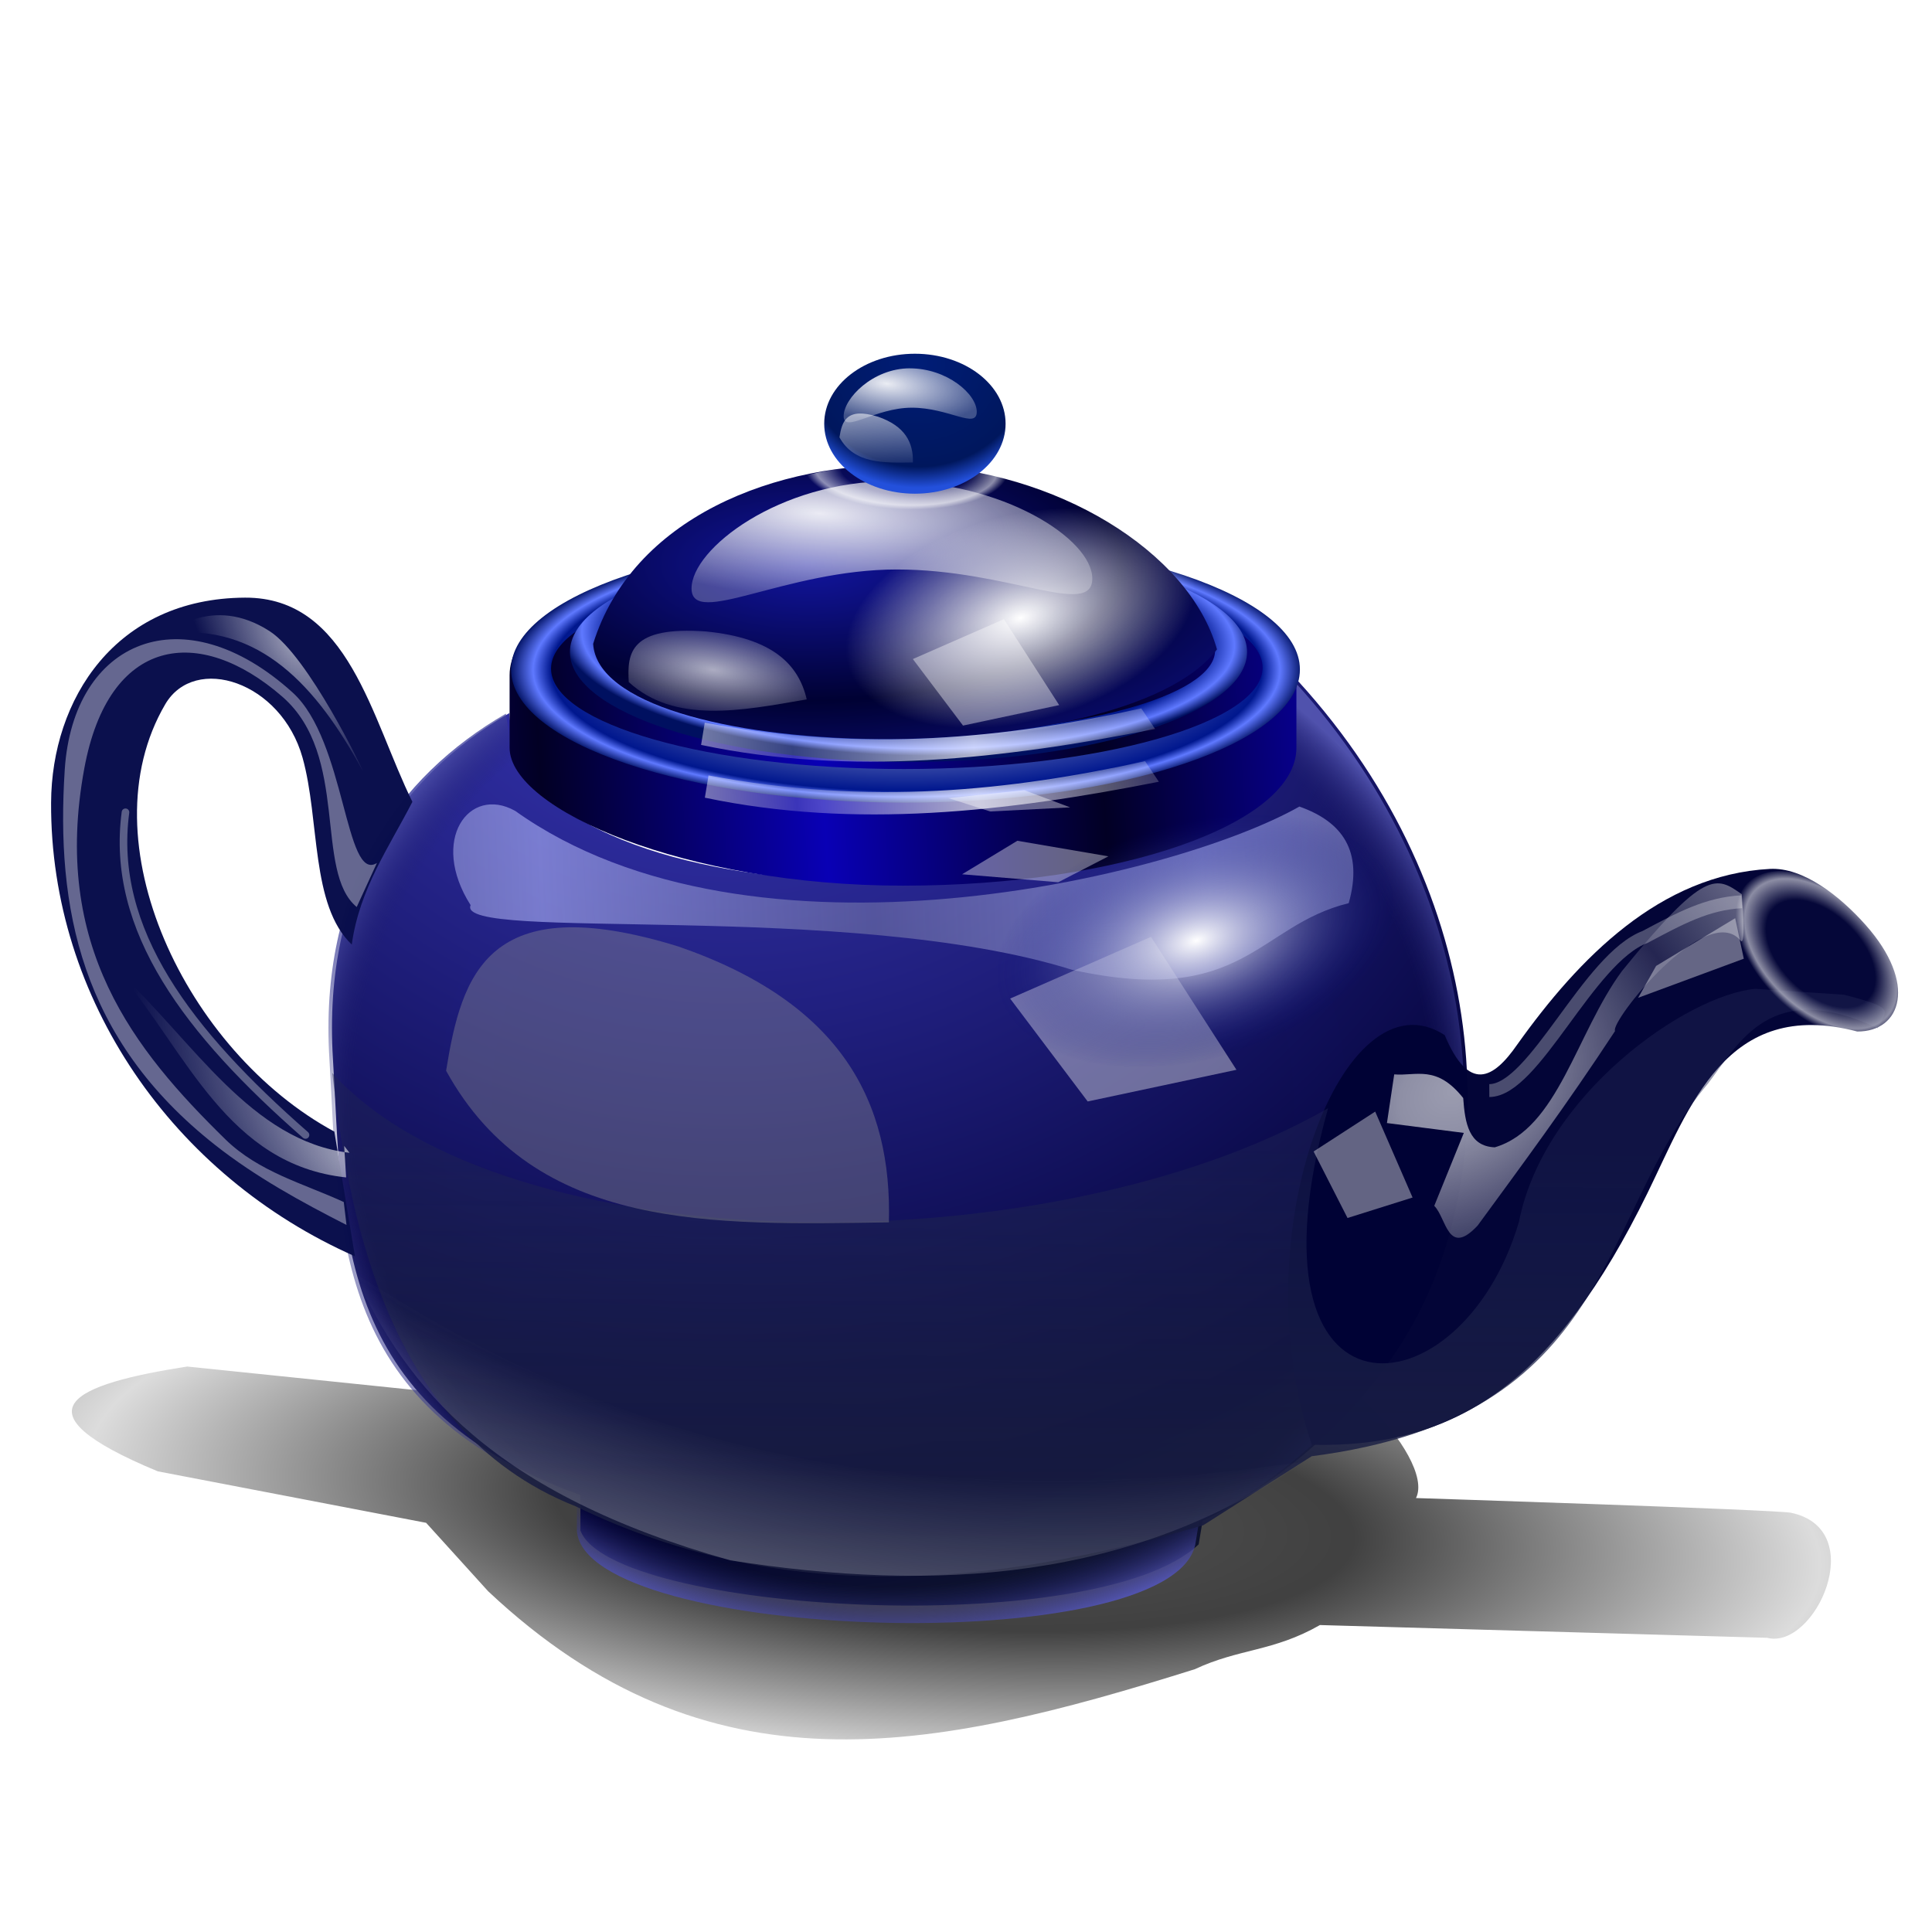 <?xml version="1.0" encoding="UTF-8" standalone="no"?>
<svg
   xmlns:dc="http://purl.org/dc/elements/1.1/"
   xmlns:cc="http://creativecommons.org/ns#"
   xmlns:rdf="http://www.w3.org/1999/02/22-rdf-syntax-ns#"
   xmlns:svg="http://www.w3.org/2000/svg"
   xmlns="http://www.w3.org/2000/svg"
   xmlns:xlink="http://www.w3.org/1999/xlink"
   xmlns:sodipodi="http://sodipodi.sourceforge.net/DTD/sodipodi-0.dtd"
   xmlns:inkscape="http://www.inkscape.org/namespaces/inkscape"
   width="255"
   height="255"
   viewBox="0 0 67.469 67.469"
   version="1.1"
   id="svg8"
   inkscape:version="1.0 (4035a4f, 2020-05-01)"
   sodipodi:docname="teatime.svg">
  <defs
     id="defs2">
    <linearGradient
       inkscape:collect="always"
       id="linearGradient1014">
      <stop
         style="stop-color:#ffffff;stop-opacity:0.67"
         offset="0"
         id="stop1010" />
      <stop
         style="stop-color:#ffffff;stop-opacity:0.113"
         offset="1"
         id="stop1012" />
    </linearGradient>
    <linearGradient
       inkscape:collect="always"
       id="linearGradient1004">
      <stop
         style="stop-color:#001d77;stop-opacity:1;"
         offset="0"
         id="stop1000" />
      <stop
         id="stop1008"
         offset="0.831"
         style="stop-color:#00175d;stop-opacity:1" />
      <stop
         style="stop-color:#2350db;stop-opacity:1"
         offset="1"
         id="stop1002" />
    </linearGradient>
    <linearGradient
       id="linearGradient998"
       inkscape:collect="always">
      <stop
         id="stop994"
         offset="0"
         style="stop-color:#ffffff;stop-opacity:1" />
      <stop
         id="stop996"
         offset="1"
         style="stop-color:#ffffff;stop-opacity:0" />
    </linearGradient>
    <linearGradient
       inkscape:collect="always"
       id="linearGradient986">
      <stop
         style="stop-color:#ffffff;stop-opacity:1"
         offset="0"
         id="stop982" />
      <stop
         style="stop-color:#00097d;stop-opacity:0"
         offset="1"
         id="stop984" />
    </linearGradient>
    <linearGradient
       id="linearGradient1044">
      <stop
         id="stop1040"
         stop-color="#ffffff"
         stop-opacity="1" />
      <stop
         offset="1"
         id="stop1042"
         stop-color="#ffffff"
         stop-opacity="0"
         style="stop-color:#ffffff;stop-opacity:0" />
    </linearGradient>
    <linearGradient
       id="linearGradient1043">
      <stop
         id="stop1039"
         stop-color="#ffffff"
         stop-opacity="0.745"
         style="stop-color:#ffffff;stop-opacity:1" />
      <stop
         offset="1"
         id="stop1041"
         stop-color="#e2e2e2"
         stop-opacity="0"
         style="stop-color:#e2e2e2;stop-opacity:0.334" />
    </linearGradient>
    <linearGradient
       id="linearGradient3958">
      <stop
         stop-opacity="1"
         stop-color="#ffffff"
         id="stop3960" />
      <stop
         stop-opacity="0"
         stop-color="#ffffff"
         id="stop3962"
         offset="1" />
    </linearGradient>
    <linearGradient
       id="linearGradient2852">
      <stop
         stop-opacity="0.527"
         stop-color="#6b9eae"
         id="stop2854" />
      <stop
         stop-opacity="0.489"
         stop-color="#ffffff"
         id="stop2856"
         offset="1" />
    </linearGradient>
    <linearGradient
       id="linearGradient2844">
      <stop
         stop-opacity="0.745"
         stop-color="#ffffff"
         id="stop2846" />
      <stop
         stop-opacity="0"
         stop-color="#e2e2e2"
         id="stop2848"
         offset="1" />
    </linearGradient>
    <linearGradient
       id="linearGradient968"
       inkscape:collect="always">
      <stop
         id="stop964"
         offset="0"
         style="stop-color:#ffffff;stop-opacity:0.577" />
      <stop
         id="stop966"
         offset="1"
         style="stop-color:#ffffff;stop-opacity:0;" />
    </linearGradient>
    <linearGradient
       id="linearGradient947"
       inkscape:collect="always">
      <stop
         id="stop943"
         offset="0"
         style="stop-color:#ffffff;stop-opacity:0.579" />
      <stop
         id="stop945"
         offset="1"
         style="stop-color:#ffffff;stop-opacity:0;" />
    </linearGradient>
    <linearGradient
       inkscape:collect="always"
       id="linearGradient944">
      <stop
         style="stop-color:#ffffff;stop-opacity:0.684"
         offset="0"
         id="stop940" />
      <stop
         style="stop-color:#ffffff;stop-opacity:0.207"
         offset="1"
         id="stop942" />
    </linearGradient>
    <linearGradient
       inkscape:collect="always"
       id="linearGradient921">
      <stop
         style="stop-color:#ffffff;stop-opacity:0.009"
         offset="0"
         id="stop917" />
      <stop
         id="stop927"
         offset="0.64"
         style="stop-color:#ffffff;stop-opacity:0.009" />
      <stop
         id="stop925"
         offset="0.893"
         style="stop-color:#ffffff;stop-opacity:0.545" />
      <stop
         style="stop-color:#ffffff;stop-opacity:0;"
         offset="1"
         id="stop919" />
    </linearGradient>
    <linearGradient
       id="linearGradient915"
       inkscape:collect="always">
      <stop
         id="stop911-7"
         offset="0"
         style="stop-color:#000000;stop-opacity:0.675" />
      <stop
         style="stop-color:#000000;stop-opacity:0.747"
         offset="0.46"
         id="stop936" />
      <stop
         id="stop913"
         offset="1"
         style="stop-color:#000000;stop-opacity:0.137" />
    </linearGradient>
    <linearGradient
       id="linearGradient903"
       inkscape:collect="always">
      <stop
         id="stop897"
         offset="0"
         style="stop-color:#ffffff;stop-opacity:1;" />
      <stop
         style="stop-color:#ffffff;stop-opacity:0.004"
         offset="0.816"
         id="stop907" />
      <stop
         id="stop901"
         offset="1"
         style="stop-color:#ffffff;stop-opacity:0.25" />
    </linearGradient>
    <linearGradient
       inkscape:collect="always"
       id="linearGradient895">
      <stop
         style="stop-color:#ffffff;stop-opacity:0.61"
         offset="0"
         id="stop891" />
      <stop
         id="stop899"
         offset="0.248"
         style="stop-color:#ffffff;stop-opacity:0.556" />
      <stop
         style="stop-color:#ffffff;stop-opacity:0.133"
         offset="1"
         id="stop893" />
    </linearGradient>
    <linearGradient
       id="linearGradient888"
       inkscape:collect="always">
      <stop
         id="stop884"
         offset="0"
         style="stop-color:#ffffff;stop-opacity:0.918" />
      <stop
         id="stop886"
         offset="1"
         style="stop-color:#ffffff;stop-opacity:0.252" />
    </linearGradient>
    <linearGradient
       id="linearGradient904"
       inkscape:collect="always">
      <stop
         id="stop900"
         offset="0"
         style="stop-color:#878ab1;stop-opacity:0.475" />
      <stop
         id="stop902"
         offset="1"
         style="stop-color:#a8adf4;stop-opacity:0.635" />
    </linearGradient>
    <linearGradient
       id="linearGradient892"
       inkscape:collect="always">
      <stop
         id="stop888"
         offset="0"
         style="stop-color:#171b3c;stop-opacity:1;" />
      <stop
         id="stop890"
         offset="1"
         style="stop-color:#1e2453;stop-opacity:0.456" />
    </linearGradient>
    <linearGradient
       id="linearGradient882"
       inkscape:collect="always">
      <stop
         id="stop878"
         offset="0"
         style="stop-color:#12159f;stop-opacity:1" />
      <stop
         id="stop880"
         offset="1"
         style="stop-color:#000133;stop-opacity:1" />
    </linearGradient>
    <linearGradient
       id="linearGradient874"
       inkscape:collect="always">
      <stop
         id="stop870"
         offset="0"
         style="stop-color:#0900b5;stop-opacity:1" />
      <stop
         id="stop872"
         offset="1"
         style="stop-color:#020024;stop-opacity:1" />
    </linearGradient>
    <linearGradient
       id="linearGradient965"
       inkscape:collect="always">
      <stop
         id="stop857"
         offset="0"
         style="stop-color:#03023e;stop-opacity:0" />
      <stop
         id="stop861"
         offset="0.901"
         style="stop-color:#1f1f6c;stop-opacity:0.007" />
      <stop
         id="stop863"
         offset="1"
         style="stop-color:#5153ae;stop-opacity:0.98" />
    </linearGradient>
    <linearGradient
       inkscape:collect="always"
       id="linearGradient965-3">
      <stop
         style="stop-color:#403ecb;stop-opacity:1"
         offset="0"
         id="stop961" />
      <stop
         id="stop969"
         offset="0.911"
         style="stop-color:#000031;stop-opacity:1" />
      <stop
         style="stop-color:#0d122e;stop-opacity:1"
         offset="1"
         id="stop963" />
    </linearGradient>
    <linearGradient
       id="linearGradient957"
       inkscape:collect="always">
      <stop
         id="stop949"
         offset="0"
         style="stop-color:#ffffff;stop-opacity:1;" />
      <stop
         style="stop-color:#00178e;stop-opacity:1"
         offset="0.852"
         id="stop951" />
      <stop
         style="stop-color:#5f79ff;stop-opacity:1"
         offset="0.941"
         id="stop953" />
      <stop
         id="stop955"
         offset="1"
         style="stop-color:#001060;stop-opacity:1" />
    </linearGradient>
    <linearGradient
       inkscape:collect="always"
       id="linearGradient933">
      <stop
         style="stop-color:#ffffff;stop-opacity:1;"
         offset="0"
         id="stop929" />
      <stop
         id="stop939"
         offset="0.896"
         style="stop-color:#00178e;stop-opacity:1" />
      <stop
         id="stop937"
         offset="0.941"
         style="stop-color:#5f79ff;stop-opacity:1" />
      <stop
         style="stop-color:#001060;stop-opacity:1"
         offset="1"
         id="stop931" />
    </linearGradient>
    <radialGradient
       inkscape:collect="always"
       xlink:href="#linearGradient933"
       id="radialGradient935"
       cx="99.304"
       cy="73.415"
       fx="99.304"
       fy="73.415"
       r="58.218"
       gradientTransform="matrix(0.238,0,0,0.081,8.023,246.973)"
       gradientUnits="userSpaceOnUse" />
    <radialGradient
       inkscape:collect="always"
       xlink:href="#linearGradient957"
       id="radialGradient947"
       cx="26.339"
       cy="246.918"
       fx="26.339"
       fy="246.918"
       r="13.22"
       gradientTransform="matrix(0.916,0.021,-0.007,0.308,9.316,175.234)"
       gradientUnits="userSpaceOnUse" />
    <radialGradient
       inkscape:collect="always"
       xlink:href="#linearGradient965-3"
       id="radialGradient967"
       cx="44.606"
       cy="243.943"
       fx="44.606"
       fy="243.943"
       r="22.119"
       gradientTransform="matrix(-0.027,1.693,-1.803,-0.028,466.463,179.642)"
       gradientUnits="userSpaceOnUse" />
    <radialGradient
       r="22.119"
       fy="240.233"
       fx="59.709"
       cy="240.233"
       cx="59.709"
       gradientTransform="matrix(0.007,0.846,-0.947,0.008,258.247,215.626)"
       gradientUnits="userSpaceOnUse"
       id="radialGradient866"
       xlink:href="#linearGradient965"
       inkscape:collect="always" />
    <linearGradient
       spreadMethod="reflect"
       gradientUnits="userSpaceOnUse"
       y2="250.169"
       x2="35.136"
       y1="250.936"
       x1="24.267"
       id="linearGradient876"
       xlink:href="#linearGradient874"
       inkscape:collect="always"
       gradientTransform="matrix(0.898,0,0,0.898,6.762,29.421)" />
    <radialGradient
       spreadMethod="reflect"
       gradientUnits="userSpaceOnUse"
       gradientTransform="matrix(0.898,0,0,0.395,6.762,153.401)"
       r="12.128"
       fy="242.556"
       fx="23.907"
       cy="242.556"
       cx="23.907"
       id="radialGradient884"
       xlink:href="#linearGradient882"
       inkscape:collect="always" />
    <linearGradient
       gradientTransform="matrix(0.898,0,0,0.898,6.555,29.765)"
       gradientUnits="userSpaceOnUse"
       y2="267.143"
       x2="30.369"
       y1="283.522"
       x1="30.255"
       id="linearGradient894"
       xlink:href="#linearGradient892"
       inkscape:collect="always" />
    <linearGradient
       spreadMethod="reflect"
       gradientUnits="userSpaceOnUse"
       y2="257.757"
       x2="39.274"
       y1="258.277"
       x1="26.428"
       id="linearGradient906"
       xlink:href="#linearGradient904"
       inkscape:collect="always"
       gradientTransform="translate(0.384,3.132)" />
    <radialGradient
       gradientUnits="userSpaceOnUse"
       gradientTransform="matrix(1.346,0.107,-0.031,0.392,3.137,152.342)"
       r="7.789"
       fy="242.337"
       fx="24.317"
       cy="242.337"
       cx="24.317"
       id="radialGradient890"
       xlink:href="#linearGradient888"
       inkscape:collect="always" />
    <radialGradient
       r="7.789"
       fy="242.337"
       fx="24.317"
       cy="242.337"
       cx="24.317"
       gradientTransform="matrix(0.439,0.047,-0.01,0.172,22.713,200.105)"
       gradientUnits="userSpaceOnUse"
       id="radialGradient896"
       xlink:href="#linearGradient888"
       inkscape:collect="always" />
    <radialGradient
       inkscape:collect="always"
       xlink:href="#linearGradient895"
       id="radialGradient897"
       cx="49.178"
       cy="265.391"
       fx="49.178"
       fy="265.391"
       r="7.563"
       gradientTransform="matrix(1.063,-0.645,0.469,0.774,-127.303,94.659)"
       gradientUnits="userSpaceOnUse"
       spreadMethod="reflect" />
    <radialGradient
       gradientUnits="userSpaceOnUse"
       gradientTransform="matrix(-0.293,1.277,-1.971,-0.451,460.483,322.617)"
       r="18.456"
       fy="213.805"
       fx="27.203"
       cy="213.805"
       cx="27.203"
       id="radialGradient905"
       xlink:href="#linearGradient903"
       inkscape:collect="always" />
    <filter
       inkscape:collect="always"
       style="color-interpolation-filters:sRGB"
       id="filter905"
       x="-0.015"
       width="1.029"
       y="-0.022"
       height="1.044">
      <feGaussianBlur
         inkscape:collect="always"
         stdDeviation="0.106"
         id="feGaussianBlur907" />
    </filter>
    <radialGradient
       inkscape:collect="always"
       xlink:href="#linearGradient921"
       id="radialGradient923"
       cx="-34.196"
       cy="240.545"
       fx="-34.196"
       fy="240.545"
       r="3.983"
       gradientTransform="matrix(-0.894,-0.028,0.011,-0.357,-1.577,330.819)"
       gradientUnits="userSpaceOnUse" />
    <linearGradient
       gradientTransform="matrix(0.898,0,0,0.898,5.413,32.632)"
       inkscape:collect="always"
       xlink:href="#linearGradient944"
       id="linearGradient946"
       x1="31.857"
       y1="248.29"
       x2="38.888"
       y2="247.817"
       gradientUnits="userSpaceOnUse"
       spreadMethod="reflect" />
    <radialGradient
       inkscape:collect="always"
       xlink:href="#linearGradient921"
       id="radialGradient958"
       cx="32.41"
       cy="263.092"
       fx="32.41"
       fy="263.092"
       r="6.169"
       gradientTransform="matrix(0.57,0,0,0.364,154.001,80.119)"
       gradientUnits="userSpaceOnUse" />
    <radialGradient
       spreadMethod="reflect"
       gradientUnits="userSpaceOnUse"
       gradientTransform="matrix(0.956,0.061,-0.017,0.273,5.082,205.921)"
       r="35.23"
       fy="276.832"
       fx="31.653"
       cy="276.832"
       cx="31.653"
       id="radialGradient934"
       xlink:href="#linearGradient915"
       inkscape:collect="always" />
    <radialGradient
       gradientUnits="userSpaceOnUse"
       gradientTransform="matrix(0.662,-0.606,1.517,1.657,-394.642,-164.294)"
       r="4.465"
       fy="264.836"
       fx="7.453"
       cy="264.836"
       cx="7.453"
       id="radialGradient949"
       xlink:href="#linearGradient947"
       inkscape:collect="always" />
    <radialGradient
       gradientUnits="userSpaceOnUse"
       gradientTransform="matrix(0.82,1.249,-0.6,0.394,152.209,149.457)"
       r="3.78"
       fy="243.819"
       fx="5.199"
       cy="243.819"
       cx="5.199"
       id="radialGradient960"
       xlink:href="#linearGradient947"
       inkscape:collect="always" />
    <linearGradient
       gradientUnits="userSpaceOnUse"
       y2="270.004"
       x2="20.867"
       y1="254.635"
       x1="19.991"
       id="linearGradient970"
       xlink:href="#linearGradient968"
       inkscape:collect="always" />
    <filter
       inkscape:collect="always"
       style="color-interpolation-filters:sRGB"
       id="filter959"
       x="-0.177"
       width="1.354"
       y="-0.165"
       height="1.33">
      <feGaussianBlur
         inkscape:collect="always"
         stdDeviation="0.26"
         id="feGaussianBlur961" />
    </filter>
    <filter
       inkscape:collect="always"
       style="color-interpolation-filters:sRGB"
       id="filter967"
       x="-0.106"
       width="1.212"
       y="-0.375"
       height="1.749">
      <feGaussianBlur
         inkscape:collect="always"
         stdDeviation="0.23"
         id="feGaussianBlur969" />
    </filter>
    <filter
       inkscape:collect="always"
       style="color-interpolation-filters:sRGB"
       id="filter983"
       x="-0.043"
       width="1.086"
       y="-0.143"
       height="1.285">
      <feGaussianBlur
         inkscape:collect="always"
         stdDeviation="0.256"
         id="feGaussianBlur985" />
    </filter>
    <filter
       inkscape:collect="always"
       style="color-interpolation-filters:sRGB"
       id="filter991"
       x="-0.088"
       width="1.176"
       y="-0.116"
       height="1.233">
      <feGaussianBlur
         inkscape:collect="always"
         stdDeviation="0.137"
         id="feGaussianBlur993" />
    </filter>
    <filter
       height="1.479"
       y="-0.239"
       width="1.093"
       x="-0.047"
       id="filter1035"
       style="color-interpolation-filters:sRGB"
       inkscape:collect="always">
      <feGaussianBlur
         id="feGaussianBlur1037"
         stdDeviation="0.68"
         inkscape:collect="always" />
    </filter>
    <filter
       height="1.301"
       y="-0.15"
       width="1.201"
       x="-0.1"
       id="filter1039"
       style="color-interpolation-filters:sRGB"
       inkscape:collect="always">
      <feGaussianBlur
         id="feGaussianBlur1041"
         stdDeviation="0.721"
         inkscape:collect="always" />
    </filter>
    <filter
       height="1.417"
       y="-0.208"
       width="1.303"
       x="-0.151"
       id="filter1047"
       style="color-interpolation-filters:sRGB"
       inkscape:collect="always">
      <feGaussianBlur
         id="feGaussianBlur1049"
         stdDeviation="0.507"
         inkscape:collect="always" />
    </filter>
    <filter
       height="1.374"
       y="-0.187"
       width="1.272"
       x="-0.136"
       id="filter1051"
       style="color-interpolation-filters:sRGB"
       inkscape:collect="always">
      <feGaussianBlur
         id="feGaussianBlur1053"
         stdDeviation="0.295"
         inkscape:collect="always" />
    </filter>
    <filter
       height="1.105"
       y="-0.052"
       width="1.104"
       x="-0.052"
       id="filter1067"
       style="color-interpolation-filters:sRGB"
       inkscape:collect="always">
      <feGaussianBlur
         id="feGaussianBlur1069"
         stdDeviation="0.301"
         inkscape:collect="always" />
    </filter>
    <radialGradient
       inkscape:collect="always"
       xlink:href="#linearGradient986"
       id="radialGradient988"
       cx="-28.978"
       cy="264.069"
       fx="-28.978"
       fy="264.069"
       r="7.229"
       gradientTransform="matrix(1,0,0,0.578,0,111.466)"
       gradientUnits="userSpaceOnUse" />
    <radialGradient
       inkscape:collect="always"
       xlink:href="#linearGradient998"
       id="radialGradient992"
       gradientUnits="userSpaceOnUse"
       gradientTransform="matrix(0.865,0,0,0.5,-6.859,119.573)"
       cx="-28.978"
       cy="264.069"
       fx="-28.978"
       fy="264.069"
       r="7.229" />
    <radialGradient
       inkscape:collect="always"
       xlink:href="#linearGradient1004"
       id="radialGradient1006"
       cx="31.994"
       cy="241.656"
       fx="31.994"
       fy="241.656"
       r="3.167"
       gradientTransform="matrix(-0.063,1.37,-1.478,-0.068,391.228,214.82)"
       gradientUnits="userSpaceOnUse" />
    <linearGradient
       inkscape:collect="always"
       xlink:href="#linearGradient944"
       id="linearGradient1012"
       gradientUnits="userSpaceOnUse"
       gradientTransform="matrix(0.898,0,0,0.898,5.545,34.475)"
       x1="31.857"
       y1="248.29"
       x2="38.888"
       y2="247.817"
       spreadMethod="reflect" />
    <filter
       height="1.307"
       y="-0.154"
       width="1.077"
       x="-0.039"
       id="filter997"
       style="color-interpolation-filters:sRGB"
       inkscape:collect="always">
      <feGaussianBlur
         id="feGaussianBlur999"
         stdDeviation="1.104"
         inkscape:collect="always" />
    </filter>
    <radialGradient
       inkscape:collect="always"
       xlink:href="#linearGradient1014"
       id="radialGradient1016"
       cx="24.39"
       cy="246.885"
       fx="24.39"
       fy="246.885"
       r="8.612"
       gradientTransform="matrix(1.343,0.511,-0.129,0.668,23.569,69.525)"
       gradientUnits="userSpaceOnUse" />
    <filter
       inkscape:collect="always"
       style="color-interpolation-filters:sRGB"
       id="filter1334"
       x="-0.028"
       width="1.056"
       y="-0.015"
       height="1.03">
      <feGaussianBlur
         inkscape:collect="always"
         stdDeviation="0.127"
         id="feGaussianBlur1336" />
    </filter>
    <filter
       height="1.242"
       y="-0.121"
       width="1.136"
       x="-0.068"
       id="filter1397"
       style="color-interpolation-filters:sRGB"
       inkscape:collect="always">
      <feGaussianBlur
         id="feGaussianBlur1399"
         stdDeviation="0.519"
         inkscape:collect="always" />
    </filter>
  </defs>
  <sodipodi:namedview
     id="base"
     pagecolor="#ff0004"
     bordercolor="#666666"
     borderopacity="1.0"
     inkscape:pageopacity="0"
     inkscape:pageshadow="2"
     inkscape:zoom="3.4509804"
     inkscape:cx="127.5"
     inkscape:cy="127.5"
     inkscape:document-units="mm"
     inkscape:current-layer="layer1"
     showgrid="false"
     units="px"
     inkscape:snap-to-guides="false"
     inkscape:snap-grids="false"
     inkscape:snap-others="false"
     inkscape:object-nodes="false"
     inkscape:snap-nodes="false"
     inkscape:snap-global="false"
     inkscape:window-width="1920"
     inkscape:window-height="1056"
     inkscape:window-x="0"
     inkscape:window-y="0"
     inkscape:window-maximized="1"
     inkscape:document-rotation="0" />
  <g
     inkscape:label="Layer 1"
     inkscape:groupmode="layer"
     id="layer1"
     transform="translate(0,-229.531)">
    <path
       sodipodi:nodetypes="ccccscscccccc"
       id="path908"
       d="m 12.521,286.404 c 8.58,8.06 17.209,6.257 27.483,3.029 1.729,-0.81 3.044,-0.676 4.863,-1.716 l 17.391,0.496 c 1.852,0.483 4.014,-4.207 0.93,-4.863 -0.56,-0.119 -14.585,-0.572 -14.585,-0.572 0.795,-1.59 -3.918,-6.394 -5.363,-4.934 -0.503,0.508 -25.771,-2.887 -25.771,-2.887 -3.424,-0.307 -5.395,1.047 -6.15,3.79 L 0.816,277.663 c -4.396,0.689 -6.869,1.699 -1.144,4.076 l 10.436,2.002 z"
       style="fill:url(#radialGradient934);fill-opacity:1;stroke:none;stroke-width:0.265px;stroke-linecap:butt;stroke-linejoin:miter;stroke-opacity:1;filter:url(#filter997)"
       transform="matrix(0.898,0,0,0.898,5.804,27.911)" />
    <path
       sodipodi:nodetypes="ccccsccccsc"
       id="path914"
       d="m 17.789,254.433 0.138,1.584 c 4.152,6.542 24.277,4.791 26.804,0.392 l 0.275,-3.443 c 7.059,7.442 7.571,17.001 4.326,22.818 -2.683,4.81 -7.334,6.852 -7.334,6.852 l -0.138,0.826 c -3.575,3.385 -20.52,2.395 -21.591,-0.482 v -1.239 c -8.712,-3.13 -8.282,-9.421 -8.642,-15.222 -0.376,-6.045 2.367,-9.886 6.162,-12.087 z"
       style="fill:url(#radialGradient967);fill-opacity:1;stroke:none;stroke-width:0.071;stroke-linecap:butt;stroke-linejoin:miter;stroke-miterlimit:4;stroke-dasharray:none;stroke-opacity:1" />
    <path
       style="fill:url(#radialGradient866);fill-opacity:1;stroke:none;stroke-width:0.071;stroke-linecap:butt;stroke-linejoin:miter;stroke-miterlimit:4;stroke-dasharray:none;stroke-opacity:1"
       d="m 17.666,254.454 0.551,3.512 c 4.152,6.542 24.484,3.483 27.011,-0.916 l -0.344,-4.063 c 7.059,7.442 7.571,17.001 4.326,22.818 -2.683,4.81 -7.334,6.852 -7.334,6.852 l -0.138,0.826 c -0.892,4.026 -21.266,3.368 -21.591,-0.482 v -1.239 c -8.712,-3.13 -8.282,-9.421 -8.642,-15.222 -0.376,-6.045 2.367,-9.886 6.162,-12.087 z"
       id="path855"
       sodipodi:nodetypes="ccccsccccsc" />
    <rect
       rx="13.739"
       ry="4.817"
       y="248.292"
       x="17.796"
       height="12.168"
       width="27.477"
       id="rect918"
       style="fill:url(#linearGradient876);fill-opacity:1;stroke:none;stroke-width:0.119;stroke-linecap:round;stroke-linejoin:round;stroke-miterlimit:4;stroke-dasharray:none;stroke-opacity:1" />
    <path
       sodipodi:nodetypes="ccccccscccc"
       d="m 31.62,248.262 c -7.608,5e-5 -13.775,2.082 -13.774,4.65 4.04e-4,2.568 6.167,4.649 13.774,4.649 7.607,4e-5 13.774,-2.082 13.775,-4.649 4.76e-4,-2.568 -6.167,-4.65 -13.775,-4.65 z m -0.109,1.111 h 0.061 c 6.808,-2e-5 12.52,1.538 12.52,3.475 -2.34e-4,1.937 -5.712,3.539 -12.52,3.539 -6.808,1e-5 -12.328,-1.57 -12.328,-3.507 1.49e-4,-1.93 5.482,-3.498 12.267,-3.507 z"
       style="fill:url(#radialGradient935);fill-opacity:1;stroke:none;stroke-width:0.119;stroke-linecap:round;stroke-linejoin:round;stroke-miterlimit:4;stroke-dasharray:none;stroke-opacity:1"
       id="path920" />
    <path
       id="path927"
       style="fill:url(#radialGradient947);fill-opacity:1;stroke:none;stroke-width:0.1;stroke-linecap:round;stroke-linejoin:round;stroke-miterlimit:4;stroke-dasharray:none;stroke-opacity:1"
       d="m 31.726,248.464 c -6.53,4e-5 -11.823,1.718 -11.823,3.837 3.47e-4,2.119 5.294,3.837 11.823,3.837 6.53,3e-5 11.823,-1.718 11.824,-3.837 4.08e-4,-2.119 -5.293,-3.837 -11.824,-3.837 z m -0.094,0.917 h 0.053 c 5.844,-1e-5 10.747,1.269 10.747,2.868 -2e-4,1.599 -4.903,2.921 -10.747,2.921 -5.844,3e-5 -10.582,-1.296 -10.582,-2.894 1.28e-4,-1.593 4.706,-2.887 10.529,-2.894 z"
       sodipodi:nodetypes="ccccccscccc" />
    <path
       sodipodi:nodetypes="czcc"
       id="path959"
       d="m 20.714,252.014 c 1.357,-4.359 6.302,-6.4 11.206,-6.237 4.904,0.164 9.607,2.979 10.579,6.431 -3.315,4.384 -21.532,4.022 -21.785,-0.194 z"
       style="fill:url(#radialGradient884);fill-opacity:1;stroke:none;stroke-width:0.238px;stroke-linecap:butt;stroke-linejoin:miter;stroke-opacity:1" />
    <path
       sodipodi:nodetypes="ccscsscc"
       id="path916"
       d="m 50.449,265.678 c -3.527,-2.292 -7.124,6.968 -4.64,14.308 5.095,0.119 8.514,-2.237 11.727,-8.797 1.466,-2.993 2.736,-6.838 7.321,-5.636 1.54,0.013 2.112,-1.675 0.297,-3.718 -0.888,-0.999 -2.173,-2.024 -3.351,-1.96 -3.829,0.206 -6.659,3.107 -8.814,6.128 -0.846,1.223 -1.693,1.684 -2.539,-0.325 z"
       style="fill:#000335;fill-opacity:0.986;stroke:none;stroke-width:0.119;stroke-linecap:butt;stroke-linejoin:miter;stroke-miterlimit:4;stroke-dasharray:none;stroke-opacity:1" />
    <path
       style="fill:url(#linearGradient894);fill-opacity:1;stroke:none;stroke-width:0.238px;stroke-linecap:butt;stroke-linejoin:miter;stroke-opacity:1"
       d="m 11.601,266.999 c 5.933,6.587 24.907,6.866 34.778,1.234 -3.188,11.433 4.644,10.845 6.667,3.962 0.874,-4.433 5.835,-7.907 8.256,-8.133 l 3.099,0.207 c 1.819,0.474 1.486,0.519 1.171,1.171 -3.733,-1.767 -4.843,0.51 -5.922,1.928 -3.927,4.662 -3.179,11.641 -13.843,13.017 l -3.787,2.41 c -7.31,2.12 -14.62,2.87 -21.93,-0.666 -6.837,-2.713 -7.965,-10.791 -8.488,-15.128 z"
       id="path886"
       sodipodi:nodetypes="ccccccccccc" />
    <path
       style="fill:#9a9a9a;fill-opacity:0.36;stroke:none;stroke-width:0.265px;stroke-linecap:butt;stroke-linejoin:miter;stroke-opacity:1;filter:url(#filter1039)"
       d="m 10.203,267.613 c 3.453,6.269 10.383,5.993 17.219,5.895 0.12,-4.648 -1.803,-8.531 -8.204,-10.734 -7.423,-2.285 -8.413,1.106 -9.016,4.839 z"
       id="path896"
       sodipodi:nodetypes="cccc"
       transform="matrix(0.898,0,0,0.898,6.417,26.608)" />
    <path
       style="fill:url(#linearGradient906);fill-opacity:1;stroke:none;stroke-width:0.265px;stroke-linecap:butt;stroke-linejoin:miter;stroke-opacity:1;filter:url(#filter1035)"
       d="m 12.88,257.5 c 9.215,6.581 25.693,2.569 30.506,-0.162 1.675,0.593 2.488,1.734 1.917,3.757 -3.57,0.875 -4.062,4.058 -10.752,2.593 -8.677,-2.72 -24.018,-1.068 -23.396,-2.517 -1.611,-2.535 -0.06,-4.66 1.724,-3.67 z"
       id="path898"
       sodipodi:nodetypes="cccccc"
       transform="matrix(0.898,0,0,0.898,6.417,26.608)" />
    <path
       sodipodi:nodetypes="ccssccssc"
       id="path879"
       d="m 11.676,269.049 0.72,4.355 c -6.347,-2.802 -10.643,-8.979 -10.612,-15.841 0.016,-3.605 2.241,-7.138 6.772,-7.161 3.622,-0.019 4.419,4.243 5.846,7.13 -0.818,1.592 -1.852,3.048 -2.117,4.985 -1.444,-1.37 -1.111,-4.349 -1.718,-6.522 -0.744,-2.665 -3.763,-3.636 -4.797,-1.869 -2.801,4.786 0.741,12.131 5.906,14.923 z"
       style="fill:#0a0f4c;fill-opacity:0.992;stroke:none;stroke-width:0.096;stroke-linecap:butt;stroke-linejoin:miter;stroke-miterlimit:4;stroke-dasharray:none;stroke-opacity:1" />
    <path
       sodipodi:nodetypes="ccsssccsssc"
       id="path881"
       d="m 13.162,259.669 -0.705,1.537 c -1.499,-1.243 -0.237,-5.288 -2.595,-7.343 -2.918,-2.543 -6.068,-2.094 -6.917,2.498 -1.153,6.231 1.731,9.83 4.924,12.956 1.165,1.14 2.718,1.54 4.136,2.191 l 0.096,0.801 c -1.587,-0.808 -3.172,-1.679 -4.58,-2.786 -4.72,-3.714 -5.57,-8.312 -5.26,-13.11 0.293,-4.534 4.141,-6.156 7.959,-2.697 1.856,1.681 1.826,6.65 2.941,5.953 z"
       style="fill:#cacbdb;fill-opacity:0.47;stroke:none;stroke-width:0.071;stroke-linecap:butt;stroke-linejoin:miter;stroke-miterlimit:4;stroke-dasharray:none;stroke-opacity:1;filter:url(#filter1334)" />
    <path
       transform="matrix(0.983,0,0,0.983,0.75,1.773)"
       id="rect881"
       style="fill:url(#radialGradient890);fill-opacity:1;stroke-width:0.073;stroke-linecap:round;stroke-linejoin:round;filter:url(#filter983)"
       d="m 30.888,248.791 c 3.963,0 7.153,2.048 7.153,3.46 0,1.412 -2.98,-0.323 -6.943,-0.323 -3.963,0 -7.293,2.086 -7.293,0.674 0,-1.412 3.12,-3.81 7.083,-3.81 z"
       sodipodi:nodetypes="sssss" />
    <path
       sodipodi:nodetypes="cscc"
       d="m 35.228,246.283 c -0.367,0.693 -1.962,1.174 -3.741,1.126 -1.779,-0.048 -3.217,-0.576 -3.346,-1.283 2.403,-0.55 4.771,-0.592 7.087,0.157 z"
       style="fill:url(#radialGradient923);fill-opacity:1;stroke-width:0.065;stroke-linecap:round;stroke-linejoin:round"
       id="path915" />
    <ellipse
       style="fill:url(#radialGradient1006);fill-opacity:1;stroke-width:0.071;stroke-linecap:round;stroke-linejoin:round"
       id="path892"
       cx="31.95"
       cy="244.328"
       rx="3.167"
       ry="2.444" />
    <path
       sodipodi:nodetypes="sssss"
       d="m 31.774,242.394 c 1.294,0 2.336,0.898 2.336,1.517 0,0.619 -0.973,-0.142 -2.267,-0.142 -1.294,0 -2.381,0.915 -2.381,0.295 0,-0.619 1.019,-1.671 2.313,-1.671 z"
       style="fill:url(#radialGradient896);fill-opacity:1;stroke-width:0.027;stroke-linecap:round;stroke-linejoin:round"
       id="path894" />
    <path
       sodipodi:nodetypes="cccccscccccc"
       id="path889"
       d="m 47.073,267.753 c 0.861,0.071 1.646,-0.384 2.683,0.92 0.069,0.979 0.22,1.876 1.227,1.917 2.46,-0.724 3.167,-4.441 4.95,-6.859 3.236,-3.985 3.666,-3.682 4.654,-2.985 0,0 0.179,2.071 -0.041,1.808 -1.319,-1.582 -5.096,3.151 -4.885,3.513 -1.912,2.914 -3.615,5.202 -5.344,7.566 -1.162,1.243 -1.211,-0.295 -1.687,-0.767 l 1.15,-2.837 -2.99,-0.383 z"
       style="fill:url(#radialGradient897);fill-opacity:1;stroke:none;stroke-width:0.265px;stroke-linecap:butt;stroke-linejoin:miter;stroke-opacity:1;filter:url(#filter1067)"
       transform="matrix(0.898,0,0,0.898,6.417,26.608)" />
    <path
       style="fill:url(#radialGradient905);fill-opacity:1;stroke:none;stroke-width:0.238px;stroke-linecap:butt;stroke-linejoin:miter;stroke-opacity:1"
       d="m 12.381,273.995 c 8.124,5.259 17.884,8.804 33.151,6.58 -5.997,4.16 -12.839,4.574 -20.03,3.446 -8.253,-2.321 -11.319,-6.007 -13.121,-10.025 z"
       id="path895"
       sodipodi:nodetypes="cccc" />
    <path
       transform="matrix(0.983,0,0,0.983,0.75,1.773)"
       id="path930"
       d="m 35.123,267.172 5.004,-2.193 3.036,4.723 -5.285,1.125 z"
       style="fill:#ffffff;fill-opacity:0.388;stroke:none;stroke-width:0.242px;stroke-linecap:butt;stroke-linejoin:miter;stroke-opacity:1;filter:url(#filter1047)" />
    <path
       transform="matrix(0.983,0,0,0.983,0.75,1.773)"
       style="fill:#ffffff;fill-opacity:0.388;stroke:none;stroke-width:0.156px;stroke-linecap:butt;stroke-linejoin:miter;stroke-opacity:1;filter:url(#filter1051)"
       d="m 31.667,255.11 3.235,-1.417 1.963,3.053 -3.416,0.727 z"
       id="path932" />
    <path
       transform="matrix(0.983,0,0,0.983,0.75,1.773)"
       id="path934"
       d="m 38.614,262.119 -3.235,-0.553 -1.963,1.19 3.416,0.283 z"
       style="fill:#ffffff;fill-opacity:0.388;stroke:none;stroke-width:0.098px;stroke-linecap:butt;stroke-linejoin:miter;stroke-opacity:1;filter:url(#filter967)" />
    <path
       style="fill:#ffffff;fill-opacity:0.388;stroke:none;stroke-width:0.063px;stroke-linecap:butt;stroke-linejoin:miter;stroke-opacity:1"
       d="m 33.124,257.404 2.644,-0.279 1.604,0.601 -2.792,0.143 z"
       id="path936" />
    <path
       sodipodi:nodetypes="ccccc"
       id="path938"
       d="m 24.611,254.768 c 5.64,1.061 10.557,0.533 15.245,-0.498 l 0.482,0.718 c -5.31,1.05 -10.608,1.658 -15.855,0.557 z"
       style="fill:url(#linearGradient946);fill-opacity:1;stroke:none;stroke-width:0.238px;stroke-linecap:butt;stroke-linejoin:miter;stroke-opacity:1" />
    <path
       transform="matrix(0.983,0,0,0.983,0.75,1.773)"
       id="path948"
       d="m 45.904,272.604 2.188,-1.417 1.328,3.053 -2.311,0.727 z"
       style="fill:#ffffff;fill-opacity:0.388;stroke:none;stroke-width:0.129px;stroke-linecap:butt;stroke-linejoin:miter;stroke-opacity:1;filter:url(#filter959)" />
    <ellipse
       transform="matrix(0.8,0.6,-0.423,0.906,0,0)"
       ry="2.247"
       rx="3.514"
       cy="175.942"
       cx="172.461"
       id="path950"
       style="fill:url(#radialGradient958);fill-opacity:1;stroke:none;stroke-width:0.048;stroke-linecap:round;stroke-linejoin:round" />
    <path
       transform="matrix(0.983,0,0,0.983,0.75,1.773)"
       style="fill:#ffffff;fill-opacity:0.388;stroke:none;stroke-width:0.098px;stroke-linecap:butt;stroke-linejoin:miter;stroke-opacity:1;filter:url(#filter991)"
       d="m 60.881,264.316 -2.809,1.696 -0.638,1.132 3.752,-1.388 z"
       id="path939"
       sodipodi:nodetypes="ccccc" />
    <path
       style="fill:url(#radialGradient949);fill-opacity:1;stroke:none;stroke-width:0.238px;stroke-linecap:butt;stroke-linejoin:miter;stroke-opacity:1"
       d="m 12.019,269.547 0.069,1.102 c -4.13,-0.434 -5.575,-4.358 -7.903,-7.134 2.552,2.36 4.581,5.869 8.021,6.274 z"
       id="path941"
       sodipodi:nodetypes="ccccc" />
    <path
       style="fill:url(#radialGradient960);fill-opacity:1;stroke:none;stroke-width:0.238px;stroke-linecap:butt;stroke-linejoin:miter;stroke-opacity:1"
       d="m 5.876,251.648 c 3.18,-0.351 5.173,1.823 6.789,4.797 0.044,0.036 -1.893,-3.996 -3.247,-4.871 -2.012,-1.299 -3.542,0.074 -3.542,0.074 z"
       id="path951"
       sodipodi:nodetypes="ccsc" />
    <path
       sodipodi:nodetypes="cccc"
       id="path962"
       d="m 11.321,260.906 c 3.453,6.269 10.383,5.993 17.219,5.895 0.12,-4.648 -1.803,-8.531 -8.204,-10.734 -7.423,-2.285 -8.413,1.106 -9.016,4.839 z"
       style="fill:url(#linearGradient970);fill-opacity:1;stroke:none;stroke-width:0.265px;stroke-linecap:butt;stroke-linejoin:miter;stroke-opacity:1;filter:url(#filter905)"
       transform="matrix(0.149,0,0,0.149,27.628,205.928)" />
    <path
       sodipodi:nodetypes="cccc"
       id="path972"
       d="m 15.778,246.71 c 3.453,6.269 10.383,5.993 17.219,5.895 0.12,-4.648 -1.803,-8.531 -8.204,-10.734 -7.423,-2.285 -8.413,1.106 -9.016,4.839 z"
       style="fill:url(#radialGradient1016);fill-opacity:1;stroke:none;stroke-width:0.265px;stroke-linecap:butt;stroke-linejoin:miter;stroke-opacity:1;filter:url(#filter1397)"
       transform="matrix(0.337,-0.055,0.07,0.263,-0.63,189.334)" />
    <path
       sodipodi:nodetypes="ccc"
       id="path1065"
       d="m 52.009,267.616 c 1.578,-0.006 3.455,-4.622 5.444,-5.367 1.218,-0.647 2.158,-1.163 3.373,-1.227"
       style="fill:none;stroke:#ffffff;stroke-width:0.45;stroke-linecap:butt;stroke-linejoin:miter;stroke-opacity:0.282;stroke-miterlimit:4;stroke-dasharray:none" />
    <path
       sodipodi:nodetypes="cc"
       id="path1067"
       d="m 4.382,257.897 c -0.549,4.115 2.204,7.693 6.287,11.27"
       style="fill:none;stroke:#ffffff;stroke-width:0.265;stroke-linecap:round;stroke-linejoin:miter;stroke-miterlimit:4;stroke-dasharray:none;stroke-opacity:0.331" />
    <ellipse
       style="fill:url(#radialGradient988);stroke:none;stroke-width:0.265;stroke-linecap:round;stroke-linejoin:round;fill-opacity:1"
       id="path980"
       cx="-28.978"
       cy="264.069"
       rx="7.229"
       ry="4.178"
       transform="rotate(-15.309)" />
    <ellipse
       transform="rotate(-15.309)"
       ry="3.616"
       rx="6.256"
       cy="251.646"
       cx="-31.938"
       id="ellipse990"
       style="fill:url(#radialGradient992);fill-opacity:1;stroke:none;stroke-width:0.229;stroke-linecap:round;stroke-linejoin:round" />
    <path
       style="fill:url(#linearGradient1012);fill-opacity:1;stroke:none;stroke-width:0.238px;stroke-linecap:butt;stroke-linejoin:miter;stroke-opacity:1"
       d="m 24.743,256.611 c 5.64,1.061 10.557,0.533 15.245,-0.498 l 0.482,0.718 c -5.31,1.05 -10.608,1.658 -15.855,0.557 z"
       id="path1010"
       sodipodi:nodetypes="ccccc" />
  </g>
</svg>

